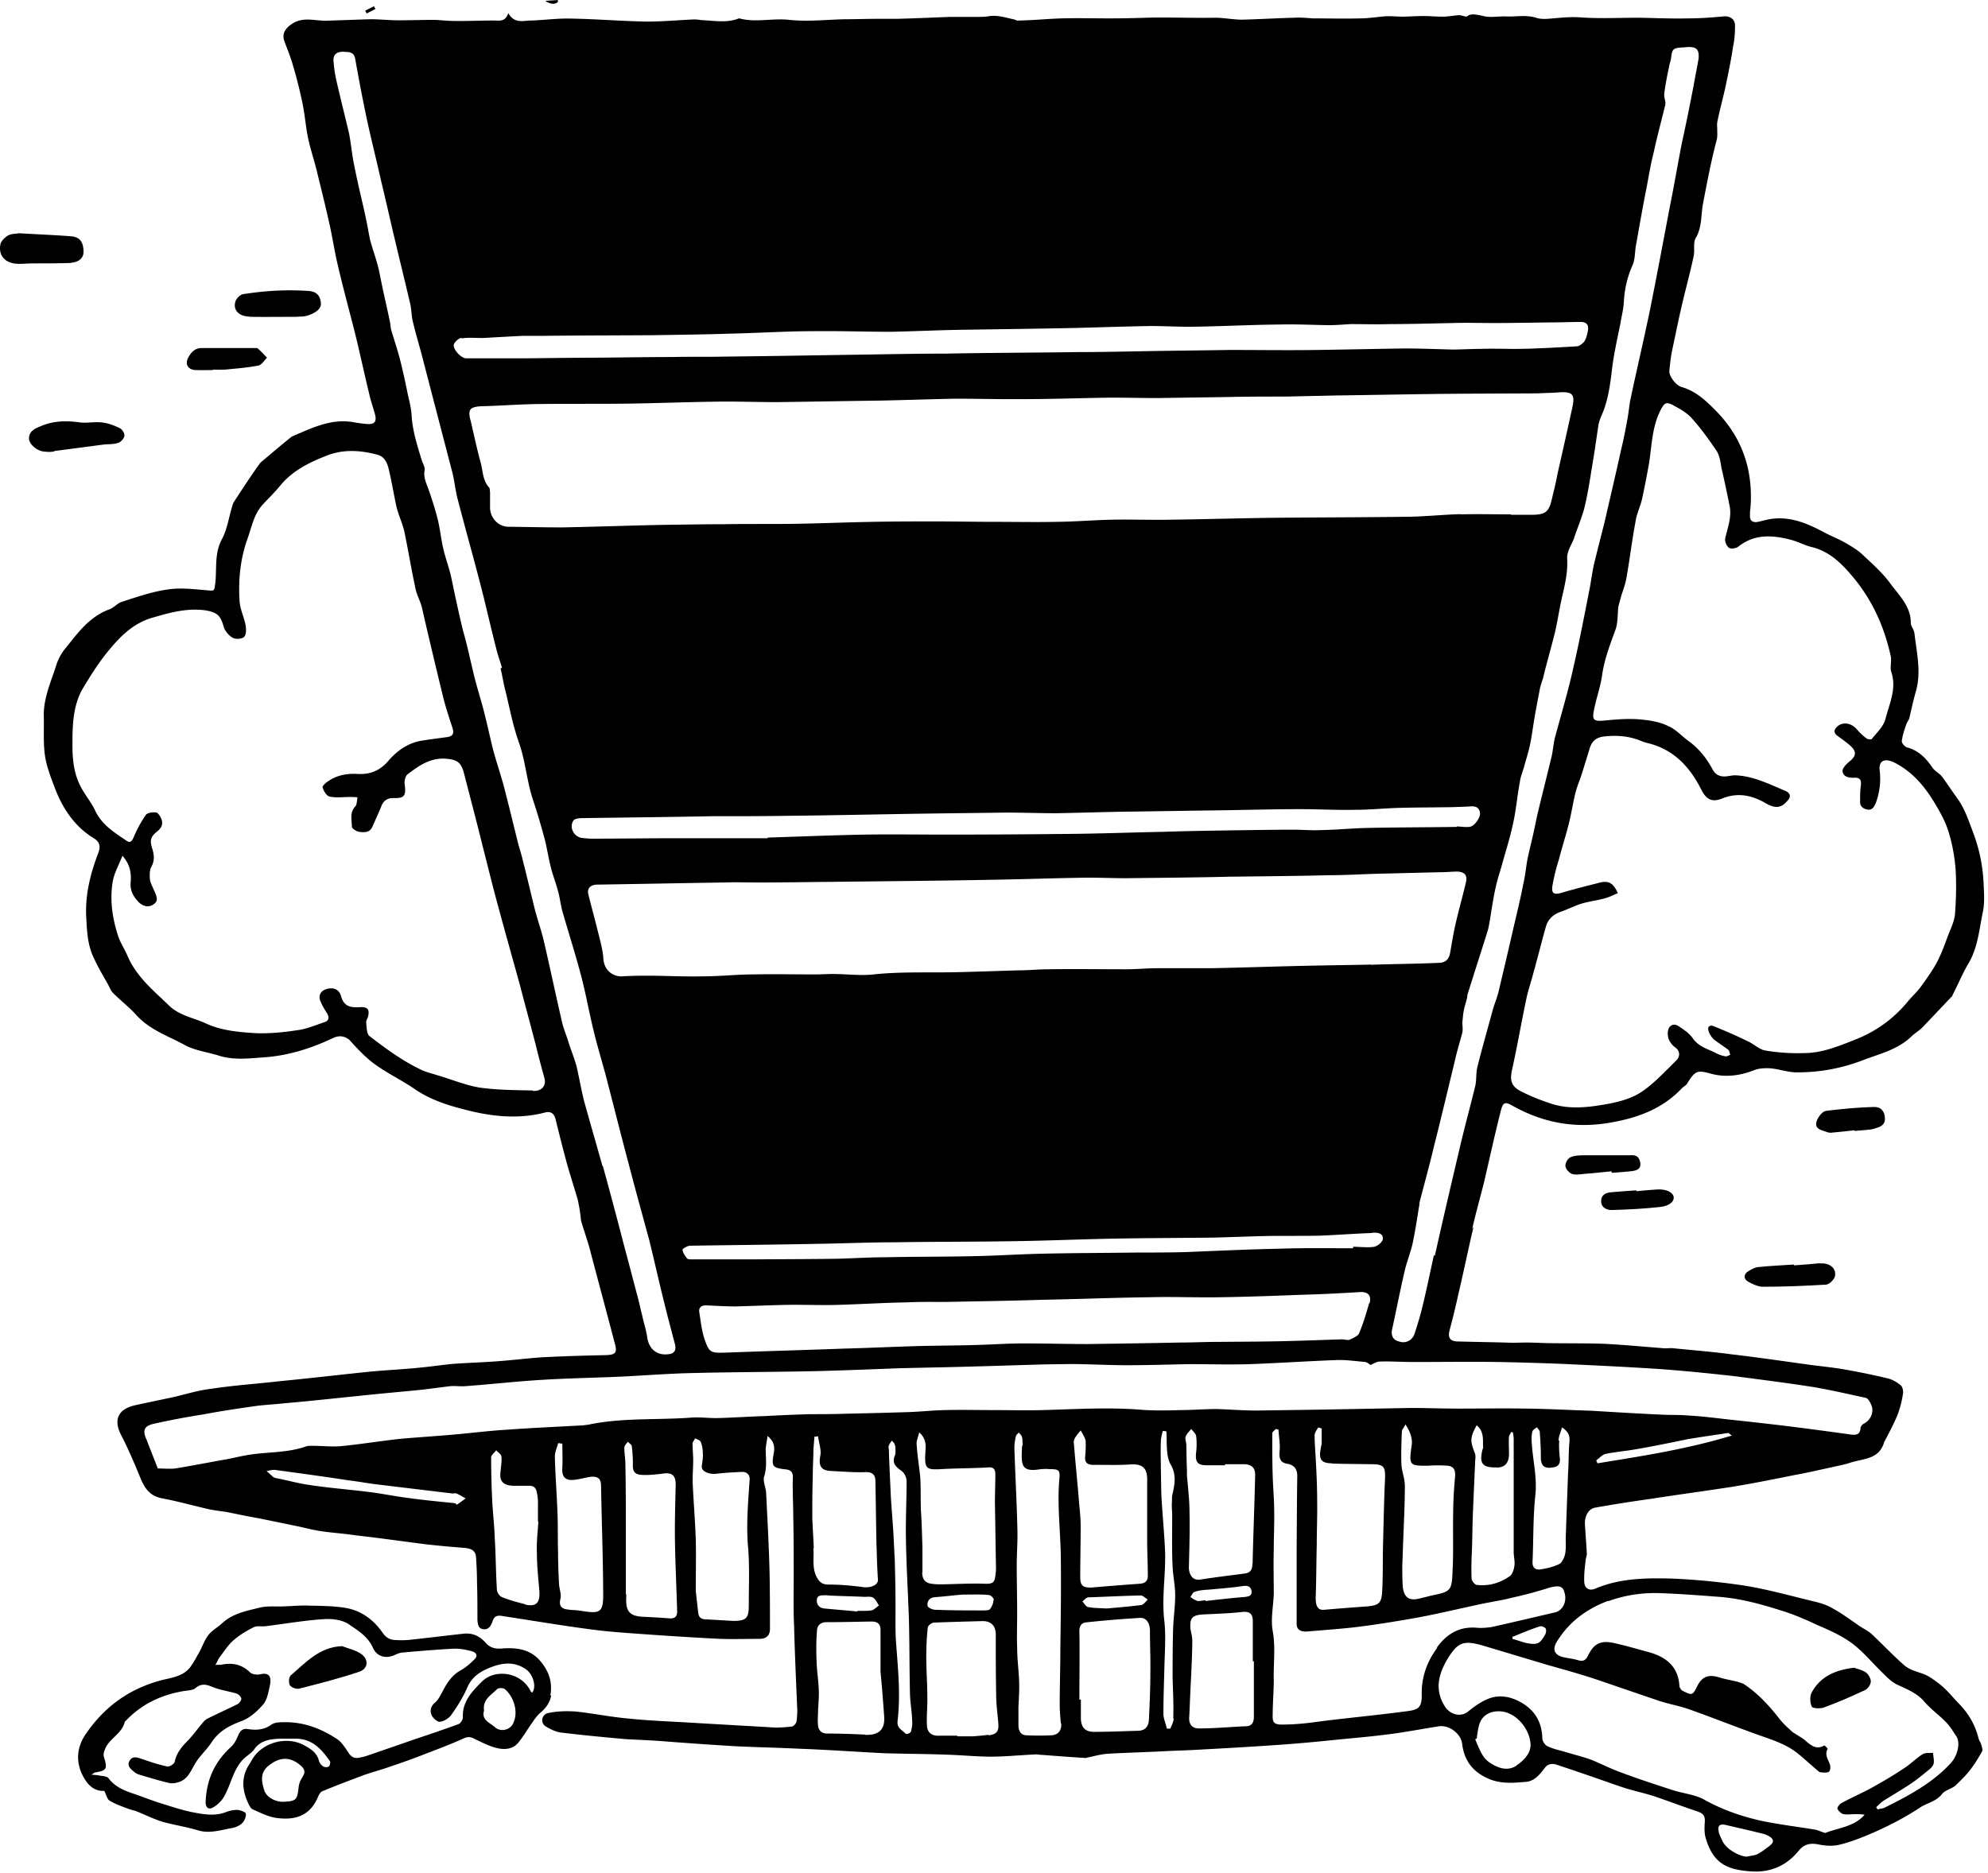 <svg width="505" height="476" viewBox="0 0 505 476" fill="none" xmlns="http://www.w3.org/2000/svg"><path d="M373.978 312.232c.923-4.074 2.064-8.04 3.042-12.005 1.412-6.03 2.715-12.059 4.236-18.034.544-2.173 1.141-2.282 2.934-1.25 7.55 4.237 15.372 5.758 23.955 4.454 7.279-1.14 13.96-3.422 19.066-8.854.489-.489 1.141-.76 1.413-1.303 1.955-3.097 2.444-3.423 5.92-2.445 3.748 1.032 7.442.543 11.028-.869 1.249-.489 2.661-.543 3.965-.489 2.444.163 4.834 1.141 7.279 1.032 5.541 0 11.027-1.032 16.296-3.042 4.237-1.629 8.799-2.661 12.276-5.921 1.032-1.032 2.282-1.684 3.205-2.716 2.444-2.553 4.834-5.106 7.279-7.659.108-.108.108-.163.108-.271 1.413-2.716 2.554-5.541 4.075-8.094 2.444-4.128 2.715-8.8 3.693-13.309.38-2.064.272-4.128.163-6.301-.163-4.834-1.032-9.234-2.716-13.688-1.14-3.042-2.064-5.921-3.965-8.583-1.304-1.793-2.553-3.694-3.857-5.486-.652-.869-1.792-1.413-2.444-2.282-1.63-2.444-3.585-4.454-6.519-5.214-.543-.163-1.412-1.141-1.303-1.63.163-1.412.652-2.825 1.14-4.237.163-.489.543-.923.761-1.521.543-2.336 1.032-4.617 1.684-6.899 1.412-4.997.163-9.832-.38-14.72-.109-.924-.924-1.793-.924-2.662 0-4.237-3.042-7.007-5.215-9.995-1.955-2.662-4.454-4.889-6.898-7.17-1.304-1.304-3.042-2.282-4.617-3.205-1.63-.924-3.423-1.63-4.998-2.445-4.237-2.281-8.583-4.237-13.58-3.585-1.141.163-2.281.489-3.476.761-1.413.271-2.173-.272-2.065-1.793 0-.543 0-1.141.109-1.629.76-9.506-1.955-17.763-8.582-24.607-2.662-2.716-5.27-5.215-8.963-6.247-1.521-.49-3.205-2.934-3.042-4.074.163-1.901.38-3.694.76-5.487.924-4.345 1.793-8.69 2.825-12.928.869-3.585 1.792-7.061 2.553-10.592.38-1.63-.163-3.477.543-4.726 1.684-2.825 1.304-6.03 1.901-8.963 1.032-5.378 2.064-10.864 3.477-16.133.163-.76.108-1.521.108-2.281 0-.76-.108-1.413 0-2.065.544-2.824 1.304-5.54 1.956-8.42.76-3.584 1.521-7.17 2.064-10.863.38-1.684.489-3.477.489-5.27 0-1.683-1.304-2.552-3.042-2.335-2.933.272-5.921.489-8.963.489-4.128.108-8.419-.109-12.656-.163-4.889 0-9.887.271-14.83-.109-1.901-.108-3.694 0-5.486.163-1.793.109-3.748.489-5.378 0-2.662-.869-5.215-.271-7.713-.38-1.956-.109-4.074.38-5.867-.109-1.793-.38-3.205-.76-4.237.163-.923-.163-1.521-.38-1.956-.38-1.412.109-2.824.38-4.236.38-1.521 0-3.096-.163-4.617-.163-1.684 0-3.477.109-5.27.163-1.412 0-2.933-.163-4.454-.108-2.173.163-4.346.543-6.518.543-4.074.108-8.04 0-12.005 0-1.63-.109-3.205-.272-4.835-.163-4.345.108-8.799.38-13.091.489-2.335 0-4.617-.49-6.898-.49-5.867.11-11.679-.162-17.546 0-3.205.11-6.301.164-9.452.164-3.965 0-8.039-.109-12.004 0-3.585.108-7.279.489-10.919.543-.38.109-.76-.163-1.14-.272-2.282-.488-4.455-1.249-6.79-.76-.87.109-1.793.109-2.662.109h-6.681c-4.509.163-9.072.38-13.58.488h-4.618c-2.824 0-5.758.11-8.691.11-4.726.108-9.452.65-14.069.162-4.346-.489-8.582.76-12.711-.38-.163 0-.38.108-.543.163-3.042 1.032-6.138.38-9.234.271a9.159 9.159 0 0 0-1.793-.163c-3.965.163-7.931.544-11.896.544-6.41-.109-12.819-.652-19.229-.76-3.422-.11-6.791.38-10.104.488-2.064 0-4.345.923-5.921-1.901-.652 2.173-2.064 1.955-3.585 1.901-3.422 0-6.899.163-10.266.109-1.793 0-3.586-.272-5.27-.272-2.933 0-5.866.109-8.691.109-2.444 0-4.834-.272-7.17-.272-3.748.109-7.66.272-11.407.38-2.825 0-5.758-1.032-8.474.76-1.63 1.033-2.662 2.445-2.065 4.238.761 2.173 1.685 4.237 2.282 6.518.924 3.042 1.684 6.138 2.336 9.235.652 3.096.869 6.246 1.52 9.343.653 2.933 1.63 5.758 2.282 8.582 1.141 4.617 2.282 9.235 3.314 13.96.652 3.097 1.14 6.302 1.9 9.452 1.413 6.138 3.097 12.168 4.618 18.306 1.141 4.726 2.173 9.506 3.314 14.232.38 1.793 1.032 3.585 1.52 5.378.49 1.955-.162 2.661-2.28 2.444a37.739 37.739 0 0 1-3.477-.489c-5.65-.869-10.484 1.63-15.373 3.694-.163.109-.271.272-.489.38a452.165 452.165 0 0 0-6.246 5.215c-.544.489-1.141.869-1.521 1.412-2.282 3.205-4.455 6.519-6.519 9.724-.163.271-.272.651-.38 1.032-.87 2.824-1.25 5.866-2.662 8.419-1.956 3.748-1.14 7.714-1.684 11.516-.163 1.413-.271 1.521-1.52 1.413-3.423-.272-7.008-.761-10.376-.272-3.965.543-7.93 1.901-11.896 3.205-1.14.38-2.064 1.629-3.314 1.955-4.834 1.902-7.659 5.758-10.646 9.506-1.141 1.304-2.064 2.934-2.553 4.509-1.304 4.128-3.205 8.202-3.205 12.711.108 3.422-.163 6.79.271 10.103.38 2.825 1.413 5.487 2.445 8.203 1.955 5.269 4.997 9.995 9.995 13.037 1.684 1.032 1.684 2.281 1.14 3.748-2.064 5.377-3.422 10.864-3.042 16.676.163 3.422.38 6.899 1.902 9.995 1.032 2.281 2.335 4.454 3.585 6.681.38.652.652 1.521 1.25 2.173 1.9 1.901 4.073 3.585 5.866 5.541 3.422 3.856 8.093 5.377 12.385 7.713 2.553 1.413 5.758 1.793 8.69 2.716 3.966 1.25 8.04.652 12.06.38 5.921-.488 11.625-2.335 17.002-4.888 1.63-.761 3.097-.381 4.129.543 1.955 2.173 4.074 4.454 6.41 6.138 3.204 2.336 6.898 4.074 10.103 6.301 4.454 3.042 9.452 4.454 14.449 5.649 5.921 1.413 12.276 1.956 18.469.381 1.63-.489 2.553.108 2.933 1.792.924 3.748 1.902 7.659 2.934 11.408.869 3.041 1.792 5.92 2.661 8.854.272 1.249.489 2.444.652 3.693.109.652.109 1.304.272 1.956.651 2.173 1.412 4.346 2.064 6.627 2.064 7.931 4.237 15.862 6.301 23.792.869 2.934.489 3.422-2.553 3.477-5.269.108-10.592.271-15.861.543-3.857.272-7.714.76-11.625 1.032-3.694.272-7.442.38-11.136.652-2.661.271-5.269.652-8.039.923-4.617.489-9.235.652-13.852 1.141-7.333.761-14.72 1.63-22.054 2.336-5.65.652-11.407 1.032-17.165 1.901-3.313.38-6.627 1.412-9.886 2.173-3.096.652-6.247 1.304-9.235 1.955-4.617.924-5.92 3.694-3.857 7.66 1.793 3.476 3.314 7.061 4.835 10.755 1.032 2.553 2.282 4.617 5.378 5.269 4.074.76 8.093 1.901 12.167 2.825 1.413.271 2.825.488 4.238.651 2.716.544 5.486 1.141 8.31 1.63 3.206.652 6.41 1.304 9.507 1.956 1.955.38 3.856.923 5.866 1.249 3.096.489 6.247.652 9.343 1.141 5.921.652 11.896 1.521 17.926 2.281 3.313.38 6.627.652 9.886.924 1.304.163 2.445.543 2.662 2.064.163 2.173.271 4.454.271 6.627.109 3.205.109 6.41.109 9.614.109 1.033.163 2.173 1.521 2.336 1.304.163 1.901-.869 2.282-1.901.488-1.63 1.412-1.684 2.824-1.412 7.551 1.14 15.101 2.444 22.76 3.422 4.998.652 9.995.923 15.101 1.304 5.758.38 11.407.76 17.165 1.032 3.314.108 6.628 0 9.995 0 1.63 0 2.662-.761 2.662-2.553 0-4.835 0-9.724-.109-14.613-.163-6.627-.543-13.308-.869-19.989-.108-1.413-.869-2.934-.489-4.129.761-2.335.381-4.726.381-7.061.108-.924.271-1.902.489-3.205 1.901 1.629 1.792 3.096 1.52 4.617-.543 3.096-.271 3.476 2.934 3.857 1.412.108 2.064.652 1.955 2.281-.108 3.314.109 6.627.109 9.886.109 5.107.109 10.213.109 15.373 0 4.128-.109 8.311.108 12.439.163 6.79.489 13.58.761 20.37.108 1.25 0 2.553-.163 3.749-.109.488-.652 1.14-1.141 1.249-1.412.163-2.716.271-4.128.271-6.627-.38-13.2-.76-19.827-1.14-5.867-.38-11.625-.543-17.437-1.141-4.509-.38-8.963-1.304-13.471-1.793-2.336-.162-4.835-.108-7.062.381a1.846 1.846 0 0 0-.489 3.476c1.249.761 2.662 1.413 4.074 1.521 5.378.652 10.647 1.141 16.025 1.63 3.041.163 5.921.271 8.963.489 6.246.489 12.439.923 18.686 1.303 5.54.272 11.135.381 16.622.652 7.17.272 14.232.761 21.402 1.141 5.486.163 10.864.163 16.296.38 3.585.109 7.279.489 10.864.489 3.585 0 7.279-.38 10.918-.543.761-.109 1.521.108 2.282.108 3.585.272 7.061.544 10.646.761.272.109.652-.163 1.032-.163 1.684-.38 3.477-.869 5.269-.923 4.835-.272 9.615-.381 14.45-.652 2.172-.109 4.345-.163 6.627-.272 7.007-.38 13.96-.76 20.967-1.249 5.758-.381 11.407-.924 17.165-1.521 4.074-.38 8.203-.761 12.277-1.304s8.093-1.304 12.167-1.955c2.662-.381 5.65 1.901 5.921 4.508.544 4.346 2.825 7.17 6.79 8.854 3.042 1.304 6.247 1.032 9.344.761 2.281-.163 3.585-1.901 4.888-3.585.761-1.032 1.901-1.141 3.042-.761a892.147 892.147 0 0 1 9.126 3.096c2.716.924 5.486 1.956 8.202 2.825 2.445.761 4.998 1.304 7.334 2.064 3.856 1.304 7.55 2.716 11.298 3.966 1.304.489 1.63 1.14 1.63 2.335-.109 1.304-.163 2.716.108 3.966 1.902 6.898 5.541 8.474 11.897 8.854 4.725.272 8.799-1.521 11.787-5.215 1.304-1.629 2.825-2.064 4.889-1.684 1.792.381 3.748.544 5.486.109 2.716-.652 5.378-1.684 8.04-2.825 4.454-1.901 8.691-4.128 12.711-6.79 1.684-1.032 3.856-1.412 5.268-3.205.761-1.032 2.336-1.303 3.423-2.172 1.303-1.25 2.661-2.554 3.748-3.966a36.593 36.593 0 0 0 3.096-4.834c.163-.381-.108-1.141-.271-1.684-.109-.489-.489-.924-.652-1.521-.869-3.477-2.553-6.41-5.215-9.072-1.793-1.901-3.314-3.856-5.541-5.377-1.141-.869-2.281-1.63-3.585-2.065-1.629-.543-3.314-1.032-4.509-2.064-2.933-2.553-5.649-5.486-8.473-8.093-.87-.761-1.956-1.25-2.934-1.902-2.335-1.629-4.617-3.313-7.061-4.617-1.521-.869-3.097-1.303-4.726-1.684-5.867-1.412-11.625-3.042-17.437-3.965a173.123 173.123 0 0 0-18.415-1.793c-6.627-.163-13.199-.108-19.446 2.553-1.521.652-2.716 0-2.825-1.629-.108-1.956.163-3.857.381-5.867.108-.489.271-.923.271-1.303-.109-2.662-.38-5.215-.489-7.823 0-2.064 1.032-3.693 2.662-3.965 4.889-.869 9.832-1.63 14.829-2.336 6.627-1.032 13.2-1.901 19.827-2.933 5.378-.869 10.756-1.956 16.133-3.042 3.042-.543 6.03-1.249 9.072-1.901 1.629-.38 3.205-.652 4.726-1.141 3.313-1.141 7.55-.76 8.799-5.378 0-.108.109-.108.109-.163 1.141-2.172 2.281-4.345 3.205-6.518a26.086 26.086 0 0 0 1.412-5.378c.163-.651 0-1.792-.543-2.281-.923-.761-2.173-1.521-3.422-1.793a183.745 183.745 0 0 0-11.136-2.281c-2.824-.489-5.758-.761-8.582-1.141-6.682-.923-13.309-1.901-19.881-2.662-4.835-.651-9.724-1.032-14.613-1.52-.76-.109-1.52 0-2.335 0-4.998-.381-10.104-.87-15.101-1.141-4.455-.163-8.963-.109-13.417-.163-2.173 0-4.346-.163-6.519-.163-1.792 0-3.585.109-5.377 0-4.074-.109-8.04-.163-12.06-.272-1.955 0-2.662-.869-2.173-2.824.869-3.205 1.63-6.41 2.336-9.615 1.304-5.541 2.445-11.136 3.749-16.676l-.326.489Zm51.06-209.242c1.793.924 3.586 1.956 4.835 3.422 2.281 2.553 4.237 5.27 6.138 8.094.869 1.25 1.032 3.042 1.304 4.509.76 3.205 1.412 6.41 2.064 9.614.543 2.825-.543 5.487-1.141 8.203-.163.76.381 1.901.924 2.336.489.38 1.684.162 2.281-.163 4.237-3.477 8.963-3.042 13.689-1.793 1.792.489 3.422 1.412 5.106 1.793 4.237 1.032 7.279 3.856 9.995 7.061 5.215 6.03 8.419 13.037 10.103 20.859.163 1.249-.271 2.716.109 3.857 1.412 4.237-.543 8.094-1.521 12.005-.489 1.792-2.173 3.422-3.476 4.997-.109.163-1.033.109-1.304-.163-.924-.652-1.684-1.412-2.444-2.281-1.413-1.63-3.423-1.956-4.835-.869-.923.76-1.25 1.629-.163 2.444 1.141.869 2.282 1.63 3.314 2.553 1.684 1.521 1.52 2.662-.272 4.074-.761.652-1.793 1.684-1.684 2.444.163 1.413 1.63 1.684 2.933 1.63 1.63-.109 1.902.761 1.684 2.173-.163 1.249-.163 2.553-.163 3.748-.109 1.249.652 1.955 1.902 2.173 1.303.163 1.683-.761 2.172-1.901.924-2.716 1.25-5.378.869-8.311-.163-2.173 1.25-2.825 3.423-1.902 4.834 2.336 8.093 6.247 10.755 10.756 1.304 2.173 2.553 4.454 3.313 6.898.924 2.934 1.521 6.139 1.793 9.235.272 3.857.163 7.713-.109 11.624-.108 1.684-.923 3.477-1.629 5.215-.869 2.282-1.63 4.509-2.716 6.681-1.141 2.282-2.662 4.346-4.129 6.41-1.032 1.521-2.444 2.716-3.585 4.129-3.693 4.454-8.202 7.659-13.58 9.723-4.237 1.684-8.311 3.313-12.711 3.313a49.33 49.33 0 0 1-9.832-.651c-1.629-.272-2.933-1.684-4.454-2.336-2.825-1.413-5.758-2.662-8.691-3.857-.923-.38-1.63.109-1.304 1.141.163.76.761 1.629 1.304 2.173 1.141.923 2.553 1.792 3.748 2.716.272.271.271.76.489 1.249-.381.109-.869.489-1.249.38-1.033-.163-1.956-.543-2.825-1.032-1.956-.923-4.074-1.521-5.486-3.585-.869-1.249-2.282-2.173-3.586-3.042-1.303-.869-2.553-.163-2.716 1.412-.163 1.63.489 2.825 1.684 3.857 1.413.924 1.521 2.336.489 3.422-3.042 2.934-5.866 6.138-9.343 8.311-2.933 1.793-6.627 2.553-10.103 3.097-4.074.651-8.311.923-12.277-.381-2.716-.869-5.486-1.955-8.039-3.313-2.336-1.304-2.553-2.825-1.956-5.487 1.304-5.92 2.336-11.896 3.585-17.817.489-2.335 1.304-4.617 1.902-7.007.162-.543.38-1.249.489-1.792.869-3.097 1.629-6.247 2.552-9.452.544-2.064 1.956-3.314 3.966-3.966 1.793-.651 3.476-1.521 5.269-2.064 1.901-.543 3.857-.76 5.758-1.303 1.141-.272 2.173-.87 3.314-1.304-1.141-2.553-2.282-3.205-4.455-2.716-3.422.869-6.681 1.684-9.995 2.662-1.792.488-2.444.108-2.172-1.793.38-2.173.923-4.454 1.629-6.627.761-3.042 1.793-6.138 2.553-9.234.652-2.554 1.032-5.215 1.684-7.823.38-1.521 1.032-3.042 1.521-4.508.652-2.064 1.304-4.237 1.956-6.301.543-2.173 1.629-3.205 3.748-3.477 3.422-.38 6.681-.108 9.832 1.304l.869.272c6.79 1.52 11.027 5.92 14.069 12.004 1.249 2.445 2.716 3.205 5.269 2.173 3.748-1.521 7.279-.923 10.755 1.032 2.662 1.63 4.237 1.412 5.758-.38 1.032-1.032.869-1.956-.38-2.553-4.074-1.684-7.931-3.694-12.385-3.966-1.141-.108-2.173.272-3.205.272-1.304 0-2.336-.543-3.042-1.901-1.521-2.825-3.476-5.269-6.138-7.17-1.412-1.032-2.716-2.445-4.237-3.314-2.662-1.521-5.758-1.955-8.8-2.173-2.825-.163-5.758.109-8.582.381-2.282.163-2.825-.163-2.337-2.554.544-2.933 1.63-5.866 2.065-8.799.543-4.129 2.064-8.04 3.476-11.897.543-1.683.489-3.693.652-5.54.163-.924.543-1.956.761-2.933.489-1.521 1.032-2.934 1.303-4.455.869-4.834 1.413-9.614 2.336-14.449.272-1.955 1.249-3.857 1.684-5.866a253.648 253.648 0 0 0 1.793-9.235c.651-4.454.76-8.963 2.824-13.091 1.032-1.956 1.413-2.281 3.314-1.304h-.055ZM117.206 85.988c1.684-.272 3.422-.109 5.486-.109 3.097-.163 6.627-.38 10.104-.543h5.215c9.126-.108 18.305-.108 27.54-.163 6.41-.108 12.928-.163 19.338-.38 5.215-.109 10.375-.38 15.59-.543 3.422-.109 6.79-.109 10.212-.109 5.215 0 10.375.163 15.59.163 5.541-.109 11.244-.38 16.785-.489 10.103-.163 20.207-.271 30.311-.489 6.301-.163 12.656-.38 18.957-.488 3.857 0 7.714.271 11.625.163 7.007-.11 14.069-.49 21.13-.544 4.129-.108 8.311.109 12.44.163 1.901 0 3.694-.163 5.54-.271 3.314 0 6.682.108 9.995 0 5.269 0 10.647-.163 15.97-.272 3.477-.109 6.899 0 10.376 0 4.997 0 9.994-.109 14.992-.163 2.335 0 4.726-.109 7.17-.109 1.412 0 2.064.76 1.793 2.173-.163.924-.38 1.956-.869 2.716-.381.543-1.25 1.25-1.902 1.304-3.096.163-6.301.38-9.451.489a129.54 129.54 0 0 1-6.41.163c-2.825 0-5.758-.109-8.583 0-2.444 0-4.888.163-7.333.163-4.074-.109-8.094-.272-12.168-.272-7.278.109-14.612.272-21.999.38-7.442.109-14.993 0-22.435 0-6.41.109-12.819.163-19.175.272-6.627.109-13.091.272-19.718.272-10.918.162-21.782.162-32.755.38-7.442 0-14.884.163-22.38.271-11.298.163-22.651.38-34.058.49-4.455.108-8.855 0-13.309.108-6.029 0-12.059.109-18.089.163-6.301 0-12.656.109-18.957.163h-15.373c-1.249 0-3.477-2.336-3.096-3.585.271-.652 1.249-1.521 1.955-1.63l-.054.163Zm253.892 44.651c-4.236.109-8.419.543-12.656.652-11.625.163-23.195.163-34.711.272-8.854.108-17.762.38-26.508.489-4.997.108-9.886-.109-14.884 0-4.617.108-9.234.488-13.851.543-5.487.108-10.919 0-16.296 0-4.726 0-9.452-.109-14.178-.109-5.378 0-10.864 0-16.242.109-6.409.108-12.819.38-19.175.489-6.138.108-12.167 0-18.306.108-5.106 0-10.212.109-15.372.163-8.691.163-17.383.489-26.128.652-4.509 0-9.072-.109-13.58-.163-2.662 0-4.726-2.281-4.726-4.889v-3.965c-.109-.38 0-.923-.272-1.141-1.684-1.901-1.52-4.345-2.172-6.518-.924-3.422-1.63-6.79-2.445-10.267-.869-3.096-.271-3.748 3.096-3.856 4.618-.109 9.235-.489 13.852-.544 7.714-.108 15.373 0 23.141-.108 7.17-.109 14.34-.381 21.51-.489 5.378-.109 10.864.108 16.242.108 8.474-.108 17.002-.271 25.476-.38 6.627-.108 13.309-.38 19.881-.489 5.65 0 11.244.163 16.894.109 7.442 0 14.883-.272 22.38-.38 4.074 0 8.093.108 12.167.108 6.03-.108 12.059-.163 18.035-.271 4.888-.109 9.832-.109 14.721-.109 3.965-.108 8.039-.163 12.004-.271 8.311-.109 16.622-.272 24.933-.381 8.854-.108 17.763-.108 26.726-.163 1.901-.108 3.748-.108 5.649-.271 3.042-.163 3.748.543 3.205 3.422a1981.377 1981.377 0 0 1-3.857 17.274c-.38 2.173-.923 4.237-1.412 6.301-.761 3.422-1.63 4.128-5.215 4.128h-5.214v-.108c-4.129 0-8.42-.109-12.657 0l-.055-.055Zm-27.377 186.155v.381c-6.138 0-12.385-.109-18.577.108-8.04.163-16.133.544-24.173.869-4.128.109-8.202.109-12.385.109-7.659.109-15.264.109-22.923.272-6.138.108-12.385.543-18.578.652-7.333.163-14.612.108-21.999.271-4.128 0-8.202.272-12.385.38-7.333.109-14.721.109-22 .163h-14.884c-.488 0-1.14 0-1.303-.271-.543-.652-1.032-1.413-1.141-2.173 0-.272 1.141-.923 1.793-1.032 11.027-.163 22.162-.272 33.298-.489 6.301-.109 12.656-.38 18.958-.38 9.886-.163 19.718-.109 29.55-.272 8.582-.109 17.165-.489 25.747-.652 8.583-.163 17.166-.163 25.748-.271 4.129-.109 8.203-.272 12.385-.381 4.835-.108 9.615 0 14.449-.108 4.129-.163 8.42-.489 12.657-.652.38 0 .761-.109 1.032-.109 1.25 0 2.444.272 2.281 1.684-.162.761-1.303 1.684-2.172 1.901-1.684.272-3.585 0-5.378 0Zm4.074 14.341c-.76 2.662-1.521 5.215-2.553 7.659-.38.761-1.63 1.249-2.444 1.63-.544.163-1.304-.109-1.902-.109-5.377.163-10.646.38-16.024.489-5.378.109-10.647.109-16.025.163-3.096 0-6.246.163-9.342.163-7.714.163-15.482.271-23.195.38-5.487 0-10.864-.163-16.296-.163-3.748 0-7.659.272-11.407.38-4.835.163-9.724.163-14.504.272-6.41.163-12.82.489-19.229.652-10.213.38-20.262.652-30.474 1.032-3.857.109-4.237.109-5.486-3.585-.652-2.064-.924-4.346-1.25-6.519-.271-1.249.381-1.901 1.684-1.901 2.445.109 4.998.272 7.442.272 4.074-.109 8.094-.272 12.168-.38 4.454-.109 8.963.108 13.417 0 5.921-.163 11.896-.544 17.926-.652 3.205-.163 6.518-.109 9.832-.109 8.093-.163 16.295-.272 24.552-.543 9.072-.163 18.198-.543 27.269-.652 6.03-.163 12.059.109 18.089 0 7.17-.109 14.232-.38 21.347-.652 4.618-.108 9.344-.38 13.961-.652 2.173-.163 3.096.869 2.553 2.825h-.109Zm.489-86.043c-4.889.108-9.832.163-14.721.271-8.691.163-17.274.489-25.965.652h-13.58c-2.662 0-5.269.272-8.039.272-6.519 0-13.092-.109-19.61 0-2.553 0-5.106.271-7.659.271-5.649.163-11.244.381-16.893.489-6.628.109-13.309-.163-19.882.544-3.422.38-6.898-.109-10.375-.109-1.521 0-2.933.109-4.454.109-5.269 0-10.484-.109-15.753 0-4.128 0-8.419.488-12.656.488-4.455.109-8.8-.108-13.2-.162-2.445 0-4.889-.001-7.334.162-2.716.163-4.725-1.792-4.888-4.454-.163-2.444-.924-4.997-1.521-7.442-.761-3.096-1.63-6.138-2.336-9.125-.272-1.413.652-2.173 2.064-2.282 10.864-.163 21.619-.38 32.429-.543 2.933-.109 5.921 0 8.854 0 6.138 0 12.385-.109 18.469-.163 13.852-.163 27.649-.272 41.501-.543 7.17-.109 14.34-.381 21.511-.489 3.856-.109 7.822.108 11.787.108 8.691-.108 17.383-.162 26.128-.38 8.42-.108 16.894-.163 25.368-.38 4.237 0 8.473-.272 12.71-.38 5.215-.109 10.484-.272 15.645-.38 1.521 0 2.933-.163 4.346-.163 1.792.108 2.552.869 2.172 2.661-.869 3.694-1.901 7.279-2.716 10.919-.489 2.172-.869 4.454-1.249 6.681-.272 1.956-1.141 2.933-3.096 2.933-5.758.272-11.516.272-17.165.489l.108-.054Zm21.782-34.982c-7.713.108-15.481.108-23.14.271-3.857.109-7.714.489-11.625.543-2.281.109-4.508-.108-6.79-.108-5.106 0-10.212.108-15.372.163-5.867.108-11.679.163-17.546.38-8.474.163-16.893.489-25.367.543-10.104.109-20.207.163-30.311.163-6.681 0-13.471-.108-20.207 0-8.311.163-16.513.489-24.715.761v.163h-24.064c-6.899 0-13.798.108-20.751.108-.76 0-1.521-.108-2.281-.163-2.173-.271-3.422-2.824-2.173-4.508.272-.38 1.141-.489 1.793-.543 11.135-.163 22.271-.272 33.407-.489 6.518 0 13.037 0 19.555-.109 11.407-.109 22.76-.38 34.059-.543 6.898-.109 13.851-.163 20.75-.272 4.454 0 8.854.163 13.2.163 5.486-.108 10.864-.271 16.296-.38 8.854-.109 17.817-.272 26.725-.38 6.302-.109 12.657-.272 18.849-.272 4.726 0 9.343.272 13.961.163 3.693 0 7.333-.38 11.027-.489 3.965-.108 8.039-.108 12.004-.163 1.902 0 3.694-.108 5.541-.163 1.25-.108 2.662-.271 3.042 1.413.272 1.303-1.412 3.693-2.716 3.748-1.141.108-2.173-.109-3.205-.109l.054.109Zm-234.663 66.976c-4.617-.108-9.234-.108-13.688-.76-3.748-.652-7.279-2.173-10.919-3.205-1.14-.38-2.335-.652-3.476-1.141-4.889-2.281-9.126-5.377-13.417-8.691-.76-.543-.76-2.173-.87-3.422-.108-.489.38-1.141.49-1.684.38-1.684-.164-2.336-1.902-2.281-2.336.163-4.237 0-4.997-2.825-.49-1.63-1.793-2.282-3.585-1.793-1.522.381-2.282 1.684-1.63 3.097.38 1.032 1.032 2.064 1.63 3.042.651 1.032.543 1.901-.544 2.281-2.335.76-4.617 1.793-7.007 2.064-3.476.543-7.007.869-10.375.761-4.509-.272-9.072-.652-13.2-2.662-3.042-1.304-6.41-1.901-8.962-4.346-3.966-3.856-8.312-7.333-10.593-12.711-.76-1.792-1.901-3.422-2.444-5.269-1.413-4.454-2.065-9.071-1.25-13.688.38-2.065 1.521-4.074 2.444-6.41 2.065 2.336 2.282 4.617 2.065 7.007-.109 2.064.869 3.585 2.173 4.889 1.14 1.032 2.553 1.304 3.748.38 1.249-.869.651-2.064.163-3.205-.38-.923-.924-1.901-1.141-2.824-.109-1.032-.163-2.445.272-3.314.923-1.629.76-3.042.38-4.454-.76-2.336-.652-3.205 1.249-4.726 1.032-.869 1.412-1.793 1.032-2.933-.271-.761-.869-1.684-1.303-1.793-.87-.163-2.173 0-2.662.543a30.2 30.2 0 0 0-3.096 5.65c-.49 1.14-.924 1.629-1.901.923-3.042-2.064-6.139-3.965-7.823-7.442-.923-2.064-2.444-3.856-3.585-5.921-1.901-3.422-2.281-7.17-2.281-10.918 0-4.997.108-10.104 2.716-14.503 2.064-3.423 4.237-6.899 6.898-9.995 2.825-3.423 6.138-6.519 10.593-7.822 4.454-1.304 8.854-2.553 13.58-1.902 3.096.544 3.856 1.304 4.725 4.455.38.923 1.304 2.064 2.282 2.553.76.38 2.336.271 2.825-.272.543-.543.543-1.956.38-2.933-.38-1.956-1.304-3.857-1.52-5.867-.381-5.378.108-10.755 1.9-15.861 1.14-3.097 1.684-6.627 4.129-9.126 1.52-1.63 3.041-3.096 4.345-4.726 3.205-3.857 7.55-5.921 12.06-7.659 4.073-1.521 8.31-1.249 12.547-.109 1.901.489 2.553 2.173 2.933 3.857.761 3.205 1.25 6.301 1.956 9.506.543 2.173 1.63 4.346 2.064 6.627.924 4.509 1.684 9.126 2.662 13.689.271 1.629 1.141 3.205 1.63 4.834a1449.675 1449.675 0 0 0 5.214 22c.652 2.933 1.63 5.866 2.553 8.691.544 1.521.272 2.336-1.303 2.553-2.064.272-4.129.543-6.247.869-3.694.544-6.627 2.716-8.854 5.378-2.282 2.553-4.835 3.314-7.931 3.096-2.553-.108-4.998.381-7.062 1.793-.652.38-1.684 1.303-1.52 1.684.271.869 1.031 2.173 1.792 2.281 1.63.38 3.422.109 5.106.109.652 0 1.304 0 1.956.108-.163.761-.11 1.793-.544 2.282-1.52 1.63-.869 3.476-.869 5.215 0 .38 1.14 1.14 1.792 1.249 1.304.163 2.717.272 3.423-1.304.76-1.792 1.63-3.585 2.336-5.377.543-1.304 1.52-1.902 2.933-1.902 2.825.109 3.313-.543 2.933-3.422-.163-.76.109-2.064.652-2.553 3.042-2.336 6.138-4.508 10.375-3.965 2.336.271 3.314 1.032 3.966 3.422 1.629 6.301 3.313 12.711 4.888 19.066 1.304 5.106 2.553 10.267 3.966 15.373 1.792 6.681 3.694 13.308 5.486 19.881 1.304 4.998 2.662 9.995 3.965 14.993.652 2.716 1.413 5.54 2.173 8.311.544 1.901-.543 3.422-2.933 3.313l.054-.109Zm17.654 19.23c-1.521-5.378-3.096-10.864-4.617-16.296-.76-2.934-1.249-5.921-1.955-8.963-.543-2.064-1.413-4.128-2.064-6.247-.544-1.793-1.304-3.476-1.684-5.269-1.63-7.007-3.097-14.069-4.726-21.022-.652-2.553-1.521-4.997-2.173-7.55-1.032-4.129-1.956-8.203-3.042-12.385-.272-1.304-.761-2.716-1.141-4.129-1.249-4.997-2.444-9.995-3.748-14.992-.869-3.096-1.901-6.138-2.716-9.235-.76-3.096-1.412-6.138-2.173-9.125-.76-3.042-1.684-5.867-2.444-8.854-.761-3.042-1.413-6.139-2.173-9.126-.489-1.901-1.032-3.694-1.412-5.541-.87-3.694-1.63-7.442-2.445-11.244-.543-2.336-1.412-4.617-1.955-7.008-.544-2.281-.761-4.617-1.304-7.007a86.71 86.71 0 0 0-2.281-7.55c-.544-1.684-1.521-3.314-1.141-5.269.163-.761-.489-1.793-.76-2.662-1.141-3.748-2.336-7.442-2.554-11.407-.108-2.064-.76-4.129-1.14-6.139-.544-2.661-1.141-5.377-1.793-7.93-.652-2.553-1.521-5.106-2.281-7.66-.11-.543-.163-1.249-.272-1.9-.652-3.206-1.412-6.302-2.064-9.507-.38-1.792-.652-3.476-1.14-5.214-.544-1.956-1.25-3.966-1.793-5.921-.38-1.684-.652-3.477-1.032-5.27-.924-4.454-2.065-8.8-2.934-13.308-.651-2.824-.869-5.758-1.412-8.582-1.032-4.455-2.173-8.854-3.205-13.417a33.118 33.118 0 0 1-.76-5.107c-.163-1.683.923-2.335 2.444-2.335 1.25.108 2.662-.109 3.042 1.684A475.029 475.029 0 0 0 93.25 30.58c1.14 5.215 2.444 10.376 3.585 15.482 1.032 4.237 1.955 8.42 2.933 12.548 1.413 6.03 2.933 12.167 4.346 18.197.38 1.412.38 2.933.652 4.454.651 2.825 1.521 5.758 2.281 8.583 2.662 10.212 5.269 20.261 7.931 30.473.543 2.336.76 4.726 1.412 7.008 1.901 7.333 3.966 14.612 5.867 21.999 1.304 5.106 2.444 10.213 3.748 15.264.38 1.684 1.032 3.423 1.521 5.106-.109 0-.163.109-.38.109.489 1.956.76 3.965 1.303 5.921 1.032 4.346 1.902 8.854 3.423 13.091 1.684 4.835 1.955 9.832 3.585 14.612 1.032 3.097 1.955 6.247 2.824 9.452.652 2.444 1.032 5.106 1.684 7.659.489 1.956 1.304 3.966 1.793 5.921.489 1.684.652 3.477 1.14 5.215 1.63 5.649 3.423 11.244 4.889 16.893 1.141 4.509 1.956 9.126 3.097 13.689.869 3.585 1.955 7.17 2.933 10.755 1.955 7.551 3.857 15.101 5.867 22.652 1.683 6.518 3.476 12.928 5.214 19.338 1.249 4.997 2.336 9.995 3.585 14.992.924 3.857 1.956 7.659 2.934 11.407.488 1.684-.109 2.662-1.902 2.716-2.824.272-4.725-1.52-5.106-4.345-.271-1.901-.923-3.748-1.303-5.649-.381-1.413-.652-2.825-1.032-4.237-1.25-4.726-2.445-9.343-3.694-13.961a1299.556 1299.556 0 0 0-5.215-19.555l-.109-.054Zm-37.1 85.934-.272-.271c-.272 0-.543-.109-.869-.109-3.857-.38-7.659-.76-11.516-1.304-3.042-.38-6.138-1.032-9.126-1.412-5.106-.652-10.212-1.032-15.264-1.793-2.933-.38-5.92-1.249-8.854-1.792-.163-.109-.489-.109-.652-.272-.543-.489-1.14-1.032-1.683-1.521.76-.108 1.52-.38 2.28-.271 6.248.869 12.44 1.684 18.687 2.661 2.444.272 4.834.761 7.279 1.032 6.301.761 12.657 1.521 18.958 2.282.38 0 .76-.109 1.032 0 .869.38 1.629.869 2.336 1.249-.761.543-1.522 1.141-2.282 1.63l-.054-.109Zm17.436 25.368c-1.955-.489-3.965-1.032-5.866-1.793-.652-.271-1.304-1.249-1.304-1.955-.272-4.346-.271-8.8-.543-13.092-.109-3.204-.489-6.409-.652-9.614a241.619 241.619 0 0 1-.271-10.864c0-.543.869-1.25 1.303-1.793.489.543 1.304 1.032 1.304 1.63.163 1.032-.109 2.281-.163 3.422-.489 2.716.489 3.857 3.205 3.965h4.237c1.684.109 1.684 1.521 1.901 2.662.163 1.032.109 2.173.109 3.205v3.205h.108c-.163 2.662-.489 5.269-.38 7.822 0 3.422.38 6.79.652 10.104.108 2.824-.869 3.748-3.585 3.204l-.055-.108Zm13.798 1.629c-.924-.163-1.901-.108-2.825-.271-1.955-.163-2.444-1.141-1.955-2.934.163-1.032-.272-2.172-.381-3.313a139.995 139.995 0 0 1-.271-8.311c-.109-3.477 0-6.899-.163-10.375-.163-4.617-.543-9.343-.652-13.96 0-1.141.543-2.282.869-3.423.38.109.652.109 1.032.163 0 2.064.109 4.074 0 6.138-.163 2.336.761 3.314 3.096 3.042 1.413-.163 2.716-.543 4.074-.76 1.902-.163 2.662.489 2.662 2.281.163 8.855.489 17.763.543 26.617.109 5.65-.489 6.03-5.921 5.106h-.108Zm22.76 1.956a224.194 224.194 0 0 0-6.247-.38c-3.694-.109-4.835-1.25-4.617-5.106v-.652h-.109v-15.862c0-5.649 0-11.244-.108-16.893 0-1.521-.272-3.042-.272-4.455 0-.543.543-1.032.869-1.521.38.381.923.652 1.032 1.141.163 1.412.272 2.933.272 4.454-.109 1.902.38 2.716 2.281 2.825 1.684.109 3.422-.109 4.998-.272 2.716-.488 3.694.381 3.585 3.097-.109 4.888-.272 9.886-.163 14.829.109 5.649.38 11.299.543 17.002 0 1.521-.761 1.902-2.064 1.793Zm20.098-17.926c.381 4.889.163 9.724.163 14.612 0 3.314-.652 3.966-3.965 3.966-2.282-.109-4.509-.272-6.79-.381-1.141 0-1.901-.38-2.064-1.52-.272-2.173-.489-4.346-.652-5.65 0-4.997.108-9.071 0-13.2-.163-4.617-.543-9.234-.76-13.851-.109-2.064.108-4.129.108-6.247 0-1.412-.163-2.825-.163-4.237 0-.38.489-.869.652-1.304.489.272 1.249.489 1.412.869.381.924.543 1.956.543 2.934.109 1.14-.162 2.281-.271 3.422 0 1.249 1.901 1.955 3.585 1.792 2.281-.271 4.509-.38 6.682-.488 1.249 0 1.955.76 1.901 1.901-.381 5.866-.924 11.624-.381 17.437v-.055Zm16.677.163c-.109-2.553-.272-5.106-.381-7.659 0-3.422 0-6.79.109-10.104 0-2.064.109-4.236.163-6.301 0-1.412.163-2.824.272-4.345.271 0 .651 0 .923-.109.163 1.684.923 3.477.543 5.106-.543 3.042.761 3.694 3.096 3.748 2.934.163 5.758.381 8.583.272 1.63 0 2.282.76 2.336 2.064.109 5.378.163 10.647.271 16.024.109 3.097.163 6.139.381 9.235.108 1.304-1.793 2.173-3.694 1.901-2.933-.38-5.867-.652-8.854-.652-1.684 0-2.336-.652-3.097-2.064-1.14-2.336-.543-4.834-.76-7.17l.109.054Zm16.513 14.504c-.652.489-1.249 1.14-1.901 1.249-1.141.163-2.336.109-3.477.109 0 0-.108.108-.108.163-2.716-.272-5.541-.489-8.311-.761-1.304-.108-1.956-.923-1.956-2.064 0-1.412 1.25-1.249 2.173-1.304.543 0 1.141.109 1.684.109 2.553.109 5.106.163 7.659.272.923.108 1.956-.163 2.662.163.76.38 1.14 1.412 1.629 2.064h-.054Zm-3.476 32.809c-3.205-.163-6.41-.272-9.615-.272-1.413 0-2.173-.76-2.336-1.955-.163-1.304 0-2.662 0-4.074.109-1.793.272-3.585.163-5.486-.109-2.282-.489-4.618-.543-6.899-.109-2.662-.109-5.215.109-7.822.108-1.304.923-2.064 2.444-2.064 3.748 0 7.659-.109 11.407-.163 1.412 0 2.281.543 2.281 2.064v10.755c.381 3.748.653 7.442.924 11.245.272 3.313-1.304 4.888-4.834 4.725v-.054Zm11.624-.76c-.108.38-1.141.76-1.304.543-.869-.924-2.336-1.413-2.064-3.314.761-6.627.109-13.091-.38-19.609-.272-3.748-.109-7.659-.163-11.408 0-3.204-.109-6.301-.163-9.451l-.272-5.378c-.163-3.748-.543-7.659-.76-11.407-.163-3.966-.38-7.822-.489-11.788-.109-.271-.109-.652 0-.869.163-.489.489-.869.761-1.249.271.271.652.652.76 1.032.163.489.163 1.032.163 1.412 0 .543 0 .924-.109 1.25-.869 1.901.109 2.933 1.63 3.965.761.543 1.304 1.684 1.304 2.662 0 4.997-.272 9.995-.163 14.992.108 6.79.543 13.58.76 20.37.163 6.41.109 12.711.272 19.066.108 2.173.489 4.237.543 6.41.109.924-.109 1.901-.272 2.716l-.054.055Zm2.933-40.469v-6.41c-.108-3.096-.163-6.247-.38-9.234-.109-2.825 0-5.541-.163-8.42-.272-2.824-.76-5.649-.923-8.474-.109-.869.38-1.792.651-3.042 1.413 1.304 1.684 2.553 1.63 4.074-.38 5.487-.163 5.541 4.998 5.215 3.693-.163 7.333-.163 11.026-.38 1.413-.109 1.684.76 1.684 1.792 0 2.445-.108 4.889-.108 7.334.109 5.377.163 10.864.272 16.241 0 .544-.001 1.032-.109 1.63-.163 2.336-.652 2.662-3.042 2.553-3.477-.109-7.062.109-10.593.163-.76 0-1.521 0-2.335-.109-1.793-.163-2.662-1.032-2.662-2.933h.054Zm18.035 7.062c0 .76-.381 1.684-.924 2.335-.272.272-1.141.272-1.684.272-4.074 0-8.094 0-12.168-.163-.651 0-1.901-.543-1.955-1.032-.163-1.141.489-2.064 1.901-2.173 2.336-.163 4.835-.489 7.008-.652 2.444 0 4.508-.108 6.681.109.489 0 1.303.869 1.249 1.304h-.108Zm-1.25 34.221c-1.304.163-2.661.272-3.965.381h-3.965v-.163h-4.618c-1.955.108-3.096-.869-3.096-2.825-.108-2.336.163-4.726.109-7.062 0-3.422-.272-6.681-.272-10.103 0-2.553.109-4.998.38-7.442 0-.489.924-1.249 1.521-1.304 4.128-.163 8.311-.271 12.44-.38 2.172 0 3.313 1.249 3.313 3.422 0 5.215 0 10.375.109 15.59 0 2.336.38 4.726.543 7.062.163 1.955-.489 2.716-2.445 2.933l-.054-.109Zm18.469-2.933c.109 1.63-.543 2.825-2.336 3.042a67.192 67.192 0 0 1-6.627 0c-1.304-.109-1.792-1.032-1.901-2.281v-4.998c.109-2.173.272-4.454.163-6.627-.108-2.716-.489-5.541-.489-8.311-.108-2.933 0-5.921 0-8.854 0-4.074-.109-8.094-.109-12.168 0-3.096.272-6.138.164-9.234-.163-6.899-.544-13.689-.761-20.588 0-.923.163-1.955.38-2.933.109-.38.489-.652.761-.923.271.38.651.651.76 1.032.163.489.163 1.032.163 1.629.109.272 0 .544-.109.869-.271 4.835-.271 6.628 4.835 5.758.76 0 1.249-.108 1.793 0 2.716 0 3.096.109 2.824 2.716-.543 6.41.272 12.82.38 19.23.109 7.713.001 15.481-.108 23.194 0 4.998-.163 9.887-.163 14.83 0 1.521.163 3.096.271 4.617h.109Zm8.202-65.673c3.205 0 6.41.109 9.507-.109 3.313-.163 4.237 1.25 4.128 4.455v14.992c0 2.933.163 5.758.163 8.583.108 1.412-.543 2.172-1.956 2.281-3.694.272-7.333.543-11.027.869-.489 0-.923.109-1.521.109-2.064 0-2.661-.543-2.661-2.662 0-4.237.108-8.474.108-12.711 0-1.901-.163-3.857-.38-5.866-.38-4.998-.924-9.995-1.304-14.993-.108-.543-.108-1.14.163-1.629.381-.761 1.032-1.413 1.521-2.065.489.87 1.032 1.684 1.25 2.554.108 1.412 0 2.716-.109 4.128-.163 1.629.76 2.064 2.064 2.064h.054Zm13.798 34.222c-.544.489-1.032 1.303-1.684 1.412-3.096.38-6.247.652-8.8.869-1.956-.108-3.422-.108-4.726-.38-.543-.109-.923-.924-1.412-1.412.489-.381.923-.924 1.412-1.032 4.454-.163 8.854-.381 13.417-.489.544 0 1.141.651 1.793 1.032Zm.271 30.636c-.108 1.63-.923 2.662-2.716 2.716-3.748.109-7.55.272-11.244.272-2.336 0-3.314-1.249-3.314-3.585v-4.617h-.38c0-5.867.109-11.625 0-17.437 0-1.25.543-2.064 1.684-2.173 4.509-.489 9.126-.869 13.689-1.141 1.629-.108 2.553 1.304 2.553 3.314 0 3.422.163 6.79.108 10.212 0 4.128-.163 8.311-.38 12.439Zm6.302-.489c0 .869-.489 1.793-.87 2.662h-.869c-.271-1.304-.869-2.553-.869-3.748 0-4.237.163-8.474.272-12.711.108-3.748.38-7.659-.109-11.516-.543-5.54.38-11.027.272-16.513-.163-4.726-.652-9.452-.924-14.178-.108-2.444-.109-4.889-.163-7.333 0-2.281-.108-4.617 0-6.899 0-.923.272-1.901.489-2.716.272 0 .652 0 .924.109.108 1.901 0 3.857.271 5.758.109.923.381 1.956.924 2.825 1.412 2.553.869 5.106.271 7.659-.108.652 0 1.412-.108 2.173 0 1.032.108 2.064.108 3.096 0 4.237-.108 8.582.109 12.819.109 2.445.652 4.889.652 7.279 0 3.042-.489 6.03-.544 9.126-.108 3.965-.108 8.039-.108 12.005.109 3.422.271 6.79.163 10.212l.109-.109Zm20.37-.488c0 1.629-.489 2.553-2.173 2.553-3.966.163-7.822.543-11.788.543-1.901 0-2.661-1.304-2.444-3.096.163-3.477.272-7.008.489-10.484.108-2.934.271-5.867.271-8.854 0-1.033-.38-2.065-.489-3.097-.108-2.553.489-3.205 3.042-3.422 3.422-.163 6.899-.271 10.267-.652 1.901-.163 2.553.652 2.553 2.336v10.212h.272v13.961Zm-14.613-29.442c-.543-.109-1.032-.543-1.521-.869.381-.489.652-1.249 1.141-1.304 1.032-.38 2.282-.489 3.422-.543 2.934-.272 5.867-.489 8.8-.923 1.25-.163 1.956.108 2.173 1.249.163 1.249-.76 1.412-1.684 1.521-3.422.271-6.681.652-9.995 1.032v-.163c-.76 0-1.629.272-2.281.109l-.055-.109Zm14.232-9.234c0 1.629-.652 2.281-2.173 2.444-3.693.489-7.441.923-11.135 1.521-1.521.163-2.282-.652-2.662-1.901a4.161 4.161 0 0 1-.163-1.141c.109-4.617.272-9.343.163-13.96 0-3.205-.38-6.301-.652-9.452v-1.412c-.108-2.173-.108-4.237-.163-6.41 0-.652-.38-1.521-.163-2.064.272-.761.924-1.304 1.413-1.956.38.543 1.14 1.141 1.249 1.793a17.485 17.485 0 0 1 0 4.128c-.272 2.445.272 3.314 2.716 3.314h4.617v-.272h4.998c1.792.109 2.662.923 2.662 2.716-.163 7.551-.489 15.101-.652 22.652h-.055Zm46.987 21.239c-2.661 3.585-4.074 7.55-3.965 12.005 0 3.041-.652 3.748-3.585 4.128-6.519.869-13.037 1.521-19.556 2.281-2.335.272-4.725.652-7.061.869a54.906 54.906 0 0 1-5.215.272c-2.064 0-2.553-.489-2.444-2.553 0-2.933.271-5.867.271-8.8-.108-4.128.489-8.202-.271-12.439-.543-3.042.163-6.247.271-9.452 0-3.694-.108-7.442 0-11.136 0-3.204.163-6.409.109-9.614 0-3.042-.272-6.03-.38-9.126-.109-3.585-.109-7.17-.109-10.864 0-.38.543-.761.923-1.141.163.109.489.109.652.163.109 1.901.489 3.857.272 5.758-.109 1.684.272 2.662 1.956 2.933 1.683.272 2.552 1.304 2.552 3.097-.108 6.138-.108 12.276-.162 18.414v19.175c0 1.63 1.249 1.956 2.444 1.956 4.237-.381 8.474-.652 12.656-1.141 5.27-.652 10.593-1.521 15.753-2.444 5.487-1.032 10.864-2.336 16.242-3.477 2.662-.543 5.269-.923 7.931-1.629 3.096-.652 6.138-1.521 9.126-2.445 2.335-.652 3.476-.489 3.857 1.141.76 2.281-.381 4.617-2.336 5.106-5.378 1.249-10.864 2.553-16.242 3.748-1.25.163-2.445.272-3.694.163-4.454-.38-7.659 1.63-10.103 4.997l.108.055Zm-26.725-46.77c3.205.109 6.518.109 9.723.163 3.477 0 3.857.543 3.694 3.965-.272 6.247-.381 12.44-.544 18.687 0 3.204.001 6.409-.162 9.614-.163 2.934-.761 3.585-3.694 3.857-3.694.272-7.333.543-11.027.869-1.63.163-2.173-.923-2.173-3.042.163-4.508.163-9.071.272-13.471 0-3.585.163-7.279.108-10.864 0-3.694-.163-7.442-.38-11.245-.108-1.901-.272-3.748-.272-5.649 0-.76.544-1.412.924-2.064l.869.272v3.856l-.272 1.413c-.488 2.716.272 3.585 3.042 3.585l-.108.054Zm24.444.543a34.508 34.508 0 0 1 4.726 0c1.683.109 2.172 1.032 2.064 2.662-.272 3.096-.489 6.247-.489 9.234-.109 4.998.109 9.887-.163 14.884-.163 5.106-.489 5.215-5.486 6.247-1.033.272-1.956.489-3.042.76-2.336.544-3.694-.163-4.074-2.716-.163-1.901-.163-3.748-.163-5.649.108-2.444.163-4.834.271-7.279.163-4.345.381-8.691.381-13.037 0-1.792-.761-3.585-.87-5.377-.108-2.825 0-5.541.109-8.42 0-.489.489-.923.923-1.793 1.25 1.956 1.902 3.694 1.522 5.65-.652 4.726-.49 4.889 4.236 4.834h.055Zm17.437.489c2.172-.108 3.096-1.304 3.042-3.748 0-1.304-.109-2.716 0-4.074 0-.38.38-.76.543-1.249.163.108.271.108.489.108 0 .544.162 1.032.162 1.63v28.79c0 1.249.381 2.444.164 3.585-.109.869-.489 1.955-1.033 2.444-2.444 1.793-5.377 2.662-8.419 2.336-.543 0-1.413-1.032-1.413-1.684-.108-2.553.001-5.106.109-7.659.109-3.205.109-6.519.272-9.723.163-4.237.38-8.474.543-12.711.108-.652.109-1.304-.163-1.902-1.141-2.933-1.141-3.856.543-6.898 1.956 1.629 1.521 3.748 1.63 5.649 0 .163-.109.38-.163.543-.869 3.585 0 4.617 3.694 4.509v.054Zm15.644-6.898c0-1.033.489-1.956.869-3.314 1.684 1.141 1.956 2.064 1.901 3.476-.271 2.716-.163 5.541-.38 8.311-.163 5.215-.381 10.267-.543 15.373-.109 1.63.108 3.314-.163 4.835-.163.923-.761 2.281-1.413 2.661-1.521.761-3.096 1.141-4.834 1.413-1.032.163-2.064-.163-2.064-1.793.271-5.758.108-11.679.76-17.437.38-4.345-.652-8.419-.923-12.548-.109-1.14-.109-2.173.109-3.205.108-.488.76-.76 1.14-1.14.272.38.761.76.761 1.249.163 2.173.271 4.237.271 6.41s.924 2.933 3.042 2.553c1.249-.163 1.901-.761 1.793-2.173-.163-1.521-.272-3.096-.163-4.617l-.163-.054Zm-3.422 49.322c-1.304 2.336-1.956 2.662-4.617 2.173-1.25-.272-2.445-.76-3.586-1.032-.108-.163-.108-.38-.108-.543 2.281-.924 4.508-1.902 6.898-2.662.381-.163 1.25.109 1.521.489.272.38.109 1.141-.108 1.63v-.055Zm-7.279 33.298c-1.684 1.141-3.585.924-5.269.109-1.141-.543-2.336-1.304-3.042-2.336-.924-1.303-1.521-2.933-2.173-4.454a.582.582 0 0 1 .38-.163c.163-1.141.272-2.173.544-3.205.651-2.824 3.096-4.074 6.029-3.694 3.857.652 6.681 4.509 7.062 7.823.38 2.553-1.521 4.508-3.585 5.92h.054Zm64.532 20.208c-1.032.76-2.064 1.629-3.313 2.281-.761.38-1.793.38-2.716.652-2.173-.163-5.378-2.064-6.247-4.128-.381-.87-.869-1.63-.924-2.554-.271-1.249.489-1.683 1.684-1.412 3.314.761 6.627 1.521 9.886 2.336.489.163.924.38 1.413.652 1.032.652 1.14 1.412.163 2.173h.054Zm-41.229-61.98c4.128-1.521 8.474-2.173 12.82-2.064 4.997.163 9.995.543 14.992.924 5.486.38 10.756 1.792 16.025 3.476 3.096.923 6.246 2.281 9.234 3.694 3.042 1.303 6.138 2.661 8.8 4.617 2.933 2.173 5.269 5.106 7.93 7.659 1.141 1.141 2.282 2.282 3.694 2.933 2.445 1.141 4.835 2.065 6.682 4.129 1.629 1.955 3.748 3.422 5.54 5.269 1.141 1.141 1.956 2.553 2.825 3.857.923 1.684.163 4.725-1.412 6.518-4.726 5.215-10.865 8.42-17.057 11.516-.489.163-1.032.163-1.63.38-.108-.163-.271-.38-.38-.543.652-.652 1.304-1.304 2.064-1.793 2.282-1.412 4.509-2.716 6.79-4.237 1.521-1.032 3.042-2.281 4.509-3.476.489-.38 1.141-1.032 1.249-1.63.163-.869-.108-1.792-.162-2.716-.87.109-1.902-.108-2.662.381-1.521.923-2.825 2.281-4.346 3.313a107.546 107.546 0 0 1-7.55 4.617c-2.825 1.63-5.867 2.934-8.692 4.454-.489.272-1.14 1.141-1.032 1.413.163.543.924 1.249 1.521 1.412.924.163 2.065 0 3.097 0 .76 0 1.521 0 2.281.163-2.716 3.096-6.79 3.314-9.995 4.617-1.032-.271-1.901-.76-2.716-.869-4.617-.76-9.234-1.303-13.797-2.281-4.998-1.141-9.832-2.825-14.341-5.378-2.336-1.249-5.269-1.521-7.822-2.336-4.346-1.412-8.691-2.824-13.037-4.454-2.661-.923-5.214-2.281-7.822-3.313-2.064-.761-4.237-1.25-6.301-1.902-1.63-.489-3.205-.76-4.726-1.521-.652-.271-1.304-1.303-1.304-1.955-.108-3.857-1.629-6.79-4.888-8.854-2.716-1.684-5.758-2.445-8.8-1.25-1.902.761-3.585 1.956-5.106 3.205-1.793 1.521-4.346.924-5.758-.923-2.934-4.346-1.901-8.42.489-12.44 2.553-4.128 3.965-4.725 8.691-3.422 5.649 1.684 11.407 3.422 17.056 5.106 3.694 1.032 7.334 2.064 10.919 3.205 5.649 1.901 11.244 3.857 16.893 5.758 2.553.869 5.215 1.304 7.714 2.173 5.486 1.955 10.864 4.074 16.242 6.029 4.074 1.521 8.202 2.554 11.624 5.378 1.521 1.25 2.933 2.553 4.454 3.857.38.271.761.76 1.141.76.761.109 1.792.163 2.173-.163.38-.38.38-1.521.108-2.064-.488-1.249-1.249-2.336-.488-3.694 0-.162-.652-.869-.87-.869-2.172 1.25-3.585-.271-5.106-1.521-.869-.651-1.955-1.249-2.933-1.901-1.141-1.032-2.281-2.064-3.205-3.205-2.662-3.422-5.486-6.518-8.963-8.854-.543-.38-1.303-.543-1.955-.76-1.63-.381-3.205-.652-4.726-1.141-2.662-.761-4.237 0-5.378 2.336-1.141 2.281-1.304 2.335-3.476 1.249-.489-.163-.924-.76-1.032-1.249-.272-4.998-3.314-7.442-7.822-8.692-2.825-.76-5.758-1.629-8.692-2.281-3.422-.76-5.106 0-6.681 3.096-.543 1.25-1.249 1.63-2.553 1.25-1.25-.381-2.445-.489-3.694-.761-2.281-.543-2.933-1.901-1.684-3.965 3.042-4.998 7.551-8.311 13.037-10.375v.108Zm-2.661-34.928c-.109-.271-.272-.543-.381-.869.761-.543 1.521-1.412 2.336-1.629 2.662-.544 5.486-.761 8.094-1.25 4.454-.76 8.799-1.684 13.091-2.553 3.313-.543 6.681-1.032 9.995-1.521.108 0 .271.163.923.652-11.407 3.477-22.814 5.215-34.167 7.062l.109.108Zm-24.988-25.856c5.378.109 10.864.272 16.242.489 8.202.38 16.296.76 24.553 1.304 6.627.488 13.091 1.14 19.718 1.901 6.518.869 13.036 1.684 19.555 2.716 4.346.76 8.8 1.792 13.091 2.716.489.163.924.923 1.25 1.629.869 1.793-.001 3.966-1.793 4.889-.38.163-.869.761-.869 1.141-.109 1.521-.924 1.793-2.173 1.684-4.726-.652-9.452-1.304-14.232-1.901-5.921-.761-12.005-1.413-18.034-2.065-3.205-.38-6.41-.76-9.615-.923-1.901-.163-3.694-.109-5.54-.163-6.247-.271-12.44-.652-18.795-1.032-5.487-.163-10.918-.489-16.405-.543-5.758-.109-11.624 0-17.382 0-4.074 0-8.094-.163-12.168-.163l-14.449.271c-8.203.163-16.405.272-24.716.381-3.313 0-6.627-.272-9.995-.381-3.096 0-6.301.272-9.452.272-3.422.109-6.681.163-10.103-.109-8.202-.651-16.514-.108-24.824.109-3.966.109-8.04 0-12.005 0-4.346 0-8.691-.109-13.037 0-3.422.109-6.79.489-10.212.543-4.889.163-9.886.272-14.83.38-2.933.109-5.866.109-8.799.109-3.857.109-7.714.272-11.625.489-3.748.109-7.659.38-11.407.489-2.336.109-4.835-.272-7.17-.109-8.474.652-17.166 0-25.64 1.684-.543.163-1.14.163-1.684.272-6.627.38-13.199.652-19.826 1.14-4.509.272-9.072.87-13.58 1.25-4.346.38-8.692.652-13.037 1.032-5.215.543-10.267 1.412-15.481 1.901-2.336.163-4.727-.108-7.062-.108-.543 0-1.14-.001-1.63.162-5.106 1.793-10.484 1.304-15.644 2.336-1.521.272-3.042.652-4.508.924-4.346.76-8.692 1.629-13.037 2.335-1.413.163-2.934 0-4.455 0-.923-2.444-1.9-4.834-2.824-7.278-1.141-2.445-.652-3.586 2.064-4.129a191.644 191.644 0 0 1 12.385-2.336c4.509-.869 9.072-1.521 13.58-2.172 2.282-.272 4.617-.381 7.007-.652 6.301-.543 12.711-1.25 19.175-1.901 4.455-.489 8.854-.87 13.309-1.304 3.204-.272 6.409-.761 9.614-1.141 1.25-.108 2.554.109 3.857 0 6.627-.489 13.2-1.249 19.827-1.629 6.247-.381 12.657-.489 18.958-.761 5.921-.271 12.004-.76 18.034-.923 10.375-.272 20.859-.272 31.343-.489 7.442-.163 14.883-.489 22.38-.761 6.79-.163 13.58-.271 20.37-.489 7.007-.163 13.851-.488 20.859-.543 5.377-.108 10.755.272 16.133.272 5.377 0 10.484-.163 15.753-.272 5.214 0 10.375.163 15.59 0 7.333-.271 14.611-.76 21.89-1.032 2.445-.109 4.998.272 7.443.489.543.109 1.032.543 1.303.761.869-.381 1.63-.87 2.336-.87 2.716-.108 5.54.109 8.419.109 7.334 0 14.612-.109 22 0Zm-16.622-27.16c-.923 4.128-1.793 8.474-2.825 12.711-.543 2.336-1.303 4.834-2.064 7.17-.543 1.793-2.281 2.662-3.965 2.064-1.63-.38-2.173-1.629-1.684-3.476 1.032-4.726 1.955-9.506 3.042-14.178.543-2.444 1.521-4.834 2.064-7.17.652-3.096 1.141-6.247 1.63-9.343.108-.38.108-.869.163-1.249 1.249-4.835 2.553-9.506 3.693-14.341 1.793-7.062 3.477-14.232 5.215-21.348.544-2.553 1.304-4.889 1.956-7.442.163-.76 0-1.684 0-2.553.108-1.032.163-2.064.38-3.096.163-.923.543-1.955.761-2.933.108-.38.108-.761.162-1.032 1.684-5.378 3.423-10.756 5.107-16.133.271-.87.38-1.684.543-2.553.488-2.934.869-5.758 1.521-8.583.38-1.901 1.032-3.694 1.52-5.486 1.033-3.694 2.174-7.279 2.934-10.919.76-3.476 1.032-7.007 1.684-10.375.163-1.249.652-2.444 1.032-3.694.489-1.901 1.141-3.748 1.521-5.649.489-2.281.76-4.617 1.141-6.79.38-2.336.869-4.726 1.303-7.062.163-1.032.544-2.064.87-3.096.923-3.857 2.064-7.713 3.041-11.679.652-2.716 1.033-5.54 1.684-8.419.761-3.422 1.63-6.682 1.412-10.267-.108-1.629.924-3.313 1.63-4.889.869-2.661 1.956-5.214 2.662-7.713.869-3.477 1.412-6.899 1.955-10.375.652-3.694 1.141-7.279 1.684-10.919.163-.923.489-1.792.87-2.661 1.684-3.857 2.172-8.04 2.661-12.168.489-3.694 1.304-7.333 2.064-11.027.272-1.793.761-3.585.869-5.378.163-3.313.869-6.518 2.282-9.614.652-1.63.489-3.477.869-5.27.869-4.834 1.684-9.614 2.662-14.449.543-2.933 1.032-5.92 1.792-8.854.87-4.074 1.956-8.04 2.934-12.059.163-.869-.381-1.901-.272-2.716.272-2.336.76-4.726 1.249-7.061.109-.652.381-1.304.489-2.065.272-2.335.489-2.553 2.825-2.716.543 0 1.141-.108 1.63-.108 2.064 0 2.661.652 2.552 2.824-.38 2.282-.869 4.618-1.303 7.062a561.7 561.7 0 0 1-3.042 14.884c-1.032 5.377-1.956 10.755-3.042 16.133-1.684 8.854-3.314 17.654-5.106 26.508-1.521 7.279-3.205 14.45-4.726 21.619-.38 1.63-.489 3.205-.76 4.835-.544 3.096-1.141 6.138-1.902 9.234-1.249 5.758-2.661 11.625-3.965 17.383-.869 3.476-1.793 7.007-2.662 10.592-.489 2.064-.76 4.237-1.14 6.301-1.304 6.627-2.553 13.2-4.074 19.827-1.304 6.03-3.097 12.005-4.726 18.035-.489 1.792-.544 3.748-1.033 5.54-1.14 4.726-2.335 9.452-3.476 14.178-.271 1.249-.489 2.336-.76 3.585-.544 2.662-1.25 5.269-1.793 7.931-.38 2.064-.543 4.128-1.032 6.138-.652 3.476-1.521 7.007-2.336 10.484a1822.748 1822.748 0 0 1-3.856 16.513c-.381 1.793-1.141 3.476-1.63 5.269-1.304 4.835-2.662 9.506-3.857 14.341-.38 1.52-.163 3.204-.543 4.834-1.25 5.106-2.662 10.267-3.857 15.373-2.173 9.234-4.345 18.468-6.409 27.757l-.218-.217Z" fill="#000"/><path d="M139.802 430.814c.598-3.368-.38-6.193-2.498-8.692-2.553-3.096-6.084-3.53-9.724-3.259-1.792.163-3.096-.163-4.291-1.521-1.467-1.684-3.368-2.498-5.595-2.227-4.454.489-8.854 1.032-13.308 1.521-1.413.163-2.88.163-4.292.054-1.195-.108-2.064-.651-2.879-1.792-2.281-3.314-5.486-5.704-9.506-6.356-3.313-.543-6.735-.488-10.158-.597-1.792 0-3.585.163-5.377.217-2.065.109-4.237-.163-6.193.326-3.368.815-6.844 1.467-9.56 3.966-1.087 1.032-2.553 1.792-3.477 2.987-.977 1.249-1.52 2.879-2.281 4.291-.706 1.25-1.358 2.499-2.173 3.64-1.738 2.553-4.78 2.879-7.388 3.531-8.31 2.173-14.72 6.844-19.446 13.906-2.064 3.096-2.39 6.518-.87 9.886 1.141 2.39 2.771 4.508 5.704 4.346.49.923.707 2.118 1.358 2.498 1.521.924 3.205 1.467 4.89 2.119.597.217 1.248.326 1.846.543 2.173.869 4.346 1.955 6.573 2.662 3.042.869 6.192 1.303 9.18 2.227 2.988.869 5.758-.109 8.583-.598.923-.163 1.9-.597 2.552-1.195.598-.597 1.087-1.629.978-2.444-.054-.435-1.412-.924-2.172-.978-.978 0-2.01.217-2.988.598-2.716 1.032-5.486.543-8.094.054-2.879-.543-5.703-1.521-8.528-2.39-2.064-.652-4.129-1.467-6.138-2.173-2.608-.869-5.16-1.738-6.953-4.128-.435-.544-1.576-.544-2.445-.707-.489-.108-.977-.108-1.9-.217.651-.38.76-.543.923-.543 2.987-.489 3.204-.923 2.227-4.02-.163-.597.054-1.358.325-1.955 1.087-2.716 4.292-3.857 4.998-6.899 0-.109.163-.163.272-.271 3.965-4.183 8.854-6.519 14.449-7.497 1.086-.217 2.499-.163 3.26-.814 1.574-1.304 2.824-.87 4.453-.218 1.902.761 4.02 1.032 5.975 1.63.49.163 1.141.815 1.195 1.304 0 .434-.542 1.195-1.031 1.412-2.39 1.195-4.835 2.281-7.225 3.476-.489.218-.978.544-1.304.924-1.466 1.684-2.77 3.585-4.346 5.16-1.466 1.467-2.607 3.042-3.041 5.106-.11.489-1.304 1.25-1.847 1.141-2.119-.435-4.237-1.141-6.301-1.847-1.25-.434-2.553-.978-3.314.435-.76 1.358.489 2.173 1.358 2.933.272.217.597.38.923.489 2.553.76 5.161 1.575 7.769 2.173.869.217 1.9 0 2.77-.326 2.064-.815 2.77-2.771 3.802-4.509 1.14-1.955 2.988-3.585 4.237-5.486 1.847-2.825 4.454-4.237 7.55-5.378 2.119-.76 4.02-2.499 5.541-4.237 1.032-1.195 1.304-3.042 1.684-4.671.489-2.227 0-3.585-2.498-2.988-.76.163-2.01 0-2.5-.489-2.063-2.01-4.4-2.499-7.06-2.01-.435.109-.87.055-1.74.109.49-.924.761-1.575 1.141-2.064 1.087-1.413 2.065-2.988 3.369-4.129 1.52-1.358 3.313-2.444 5.16-3.367.814-.435 2.01-.163 2.988-.272 4.888-.598 9.777-1.467 14.72-1.793 2.119-.163 4.726.109 6.41 1.25 2.336 1.575 4.889 3.096 6.192 5.975.978 2.227 3.151 2.879 5.378 1.956.706-.326 1.413-.652 2.173-.707 4.346-.38 8.691-.76 13.037-.977 1.521-.055 3.096.271 4.563.651.869.218 1.738 1.033.706 2.01-1.032 1.032-2.173 2.064-3.422 2.771-2.445 1.303-3.694 3.422-4.889 5.758-.489.869-.978 1.846-1.684 2.444-1.141.923-1.412 2.064-.978 3.151.326.814 1.467 1.846 2.119 1.792 1.032-.109 2.281-.869 2.879-1.684 1.575-2.227 3.041-4.563 4.128-7.061 1.249-2.879 3.531-4.183 6.247-5.215 2.933-1.087 5.758-1.304 8.528.543 1.901 1.249 2.879 4.509 1.684 6.03-.217-.218-.38-.326-.435-.489-2.498-4.889-9.071-5.595-12.33-2.336-2.445 2.444-5.052 5.106-4.835 9.126 0 .543-.597 1.521-1.14 1.684-3.694 1.358-7.388 2.607-11.136 3.856a3007.584 3007.584 0 0 1-12.276 4.237c-.49.163-1.032.272-1.576.381-1.249.326-2.118 0-2.879-1.141-.869-1.304-1.792-2.825-3.096-3.64-4.074-2.661-8.583-4.345-13.58-4.182-.978 0-2.173.054-2.933.597-1.901 1.358-3.857 1.467-6.03 1.141-1.25-.217-1.955.435-2.444 1.63-.435 1.032-.978 2.172-1.847 2.933-4.129 3.748-6.193 8.365-6.41 13.906-.054 1.575.815 2.01 1.738 1.521 1.141-.598 2.282-1.684 2.934-2.825 1.792-3.096 2.281-6.844 4.888-9.506.87-.869 2.065-1.521 2.77-2.499 1.685-2.39 4.129-2.607 6.628-2.716h3.965c4.129 0 6.519 2.662 8.637 5.704.217.272 0 1.141-.272 1.358-.325.217-1.032.217-1.412 0-.489-.326-.923-.869-1.086-1.412-.49-2.01-1.956-2.988-3.64-3.911-4.726-2.662-11.353-.652-13.689 4.182-.108.218-.27.381-.38.598-2.01 3.096-1.846 6.301-.434 9.506.326.706.706 1.684 1.358 1.955 1.955.869 4.02 1.902 6.084 2.173 5.16.652 8.582-.869 10.484-5.432.217-.543.597-1.141 1.032-1.358 3.422-1.412 6.844-2.716 10.32-4.02 2.065-.76 4.183-1.303 6.247-2.009 2.716-.924 5.432-1.847 8.094-2.879 3.802-1.467 7.605-2.879 11.244-4.509 1.032-.489 1.684-.434 2.608 0 1.901.924 3.856 1.956 5.92 2.444 1.793.435 3.857.326 5.215-1.195 1.358-1.575 2.39-3.422 3.585-5.106.652-.923 1.304-1.955 2.173-2.661 1.413-1.195 2.39-2.499 2.771-4.4h-.218ZM76.9 451.455c-.544.761-.924 1.684-1.032 2.608-.38 3.313-.598 3.585-3.857 3.748-2.01.108-4.292-1.195-4.835-2.77-1.14-3.423-.706-5.215 1.576-6.791l.162-.108c2.608-1.811 5.125-1.63 7.551.543.923.815 1.195 1.63.38 2.77h.055Zm53.396-13.417c-.815 1.521-3.096 2.119-4.508.869-1.25-1.14-3.585-1.846-2.825-4.237-.435-2.879 1.847-3.965 3.313-5.486.326-.326 1.576-.326 1.956 0 2.39 2.01 3.585 6.084 2.01 8.909l.054-.055ZM18.016 66.76c2.01-.108 3.205-1.249 3.205-2.716 0-2.553-.923-3.856-3.313-4.02-4.292-.325-8.637-.488-13.091-.76-.87.163-2.01.109-2.825.598-.815.489-1.738 1.412-1.901 2.281-.49 2.608 1.032 4.509 3.748 4.835 1.52.163 3.042-.055 4.617-.055 3.205 0 6.41 0 9.615-.108l-.055-.055ZM13.725 114.614l12.385-1.629c1.304-.163 2.662-.054 3.857-.435.706-.217 1.52-1.086 1.63-1.792.108-.598-.544-1.684-1.141-1.956-1.467-.706-3.042-1.304-4.617-1.466-1.793-.218-3.694.217-5.487 0-3.422-.489-6.736-.435-9.94.923-1.413.597-2.988 1.195-3.042 3.096-.055 1.304 1.63 2.933 3.367 3.314.49.108 1.087.108 1.576.163.489 0 .977-.055 1.466-.109l-.054-.109ZM63.483 80.502c3.965.055 7.93 0 11.896 0 .76-.108 1.575 0 2.336-.217 1.847-.435 3.965-1.63 3.802-3.205-.163-1.956-1.086-3.042-3.205-3.15-5.54-.38-11.08-.055-16.567.814-.706.109-1.63 1.032-1.901 1.738-.76 2.228.76 3.912 3.585 3.966l.054.054Z" fill="#000"/><path d="M75.976 429.075c5.106-1.304 10.267-2.607 15.264-4.291 2.282-.761 2.499-3.097.543-4.509-1.358-.978-3.205-1.358-4.889-2.01-5.757.218-9.234 4.183-13.036 7.442-.489.435-.598 1.901-.218 2.499.326.543 1.63 1.032 2.282.869h.054ZM462.301 320.977c-2.173.217-4.4.38-6.573.543v-.217c-3.041.217-6.083.326-9.125.652-.869.108-1.793.597-2.553 1.086-1.141.761-1.196 1.901 0 2.608 1.14.651 2.553 1.303 3.802 1.303 5.323 0 10.701-.217 16.025-.543.814-.054 2.009-1.249 2.226-2.064.489-2.064-1.358-3.531-3.748-3.314l-.054-.054ZM49.63 94.028c1.466.054 2.987 0 4.454 0v-.109c1.032 0 2.01.054 3.042 0 2.825-.272 5.704-.489 8.528-1.032.815-.163 1.467-1.304 2.173-2.01-.76-.76-1.467-1.575-2.282-2.281-.217-.218-.706-.163-1.032-.163H51.15c-1.63 0-2.607 1.086-3.313 2.39-.923 1.684-.109 3.096 1.793 3.205ZM471.101 287.354c.869-.054 1.792-.163 2.662-.217.814-.109 1.683-.109 2.444-.38 1.249-.381 2.607-.761 2.607-2.499 0-1.793-.923-3.042-2.824-2.988-4.02.109-8.04.489-12.059.978-1.358.163-3.097 2.825-2.445 4.02.38.815 1.847 1.086 2.879 1.466.489.163 1.087.055 1.575 0 1.739-.163 3.422-.326 5.161-.543v.163ZM409.448 298c1.847-.163 3.694-.217 5.486-.489 1.684-.271 2.119-1.249 1.521-2.824-.543-1.358-1.63-1.141-2.716-1.141h-11.407c-1.195 0-2.445.054-3.477.543-.652.326-1.303 1.521-1.195 2.227.055.706.924 1.684 1.63 1.956.923.326 2.119.108 3.151 0 2.335-.163 4.617-.435 6.952-.652v.326l.055.054ZM409.502 307.452c4.074-.108 8.094-.326 12.114-.76 2.553-.272 3.694-1.412 3.531-2.608-.218-1.195-2.011-2.009-4.292-1.846-1.738.108-3.422.271-5.16.434v-.217c-2.173.163-4.291.271-6.464.489-1.358.108-2.553.706-2.499 2.281 0 1.63 1.467 2.282 2.77 2.227ZM95.368 2.282l-.38-.707-2.227 1.141.38.706 2.227-1.14ZM141.703.543V0l-3.205.217c1.086.706 2.227 1.087 3.205.326ZM463.332 433.854c3.531-1.304 7.062-2.825 10.484-4.454.706-.326 1.413-1.413 1.413-2.173 0-.761-.598-1.793-1.25-2.282-.977-.652-2.281-.923-3.042-1.195-4.834.598-8.528 2.282-10.701 6.247-.543.978-.489 2.607 0 3.64.217.488 2.227.543 3.151.217h-.055Z" fill="#000"/></svg>